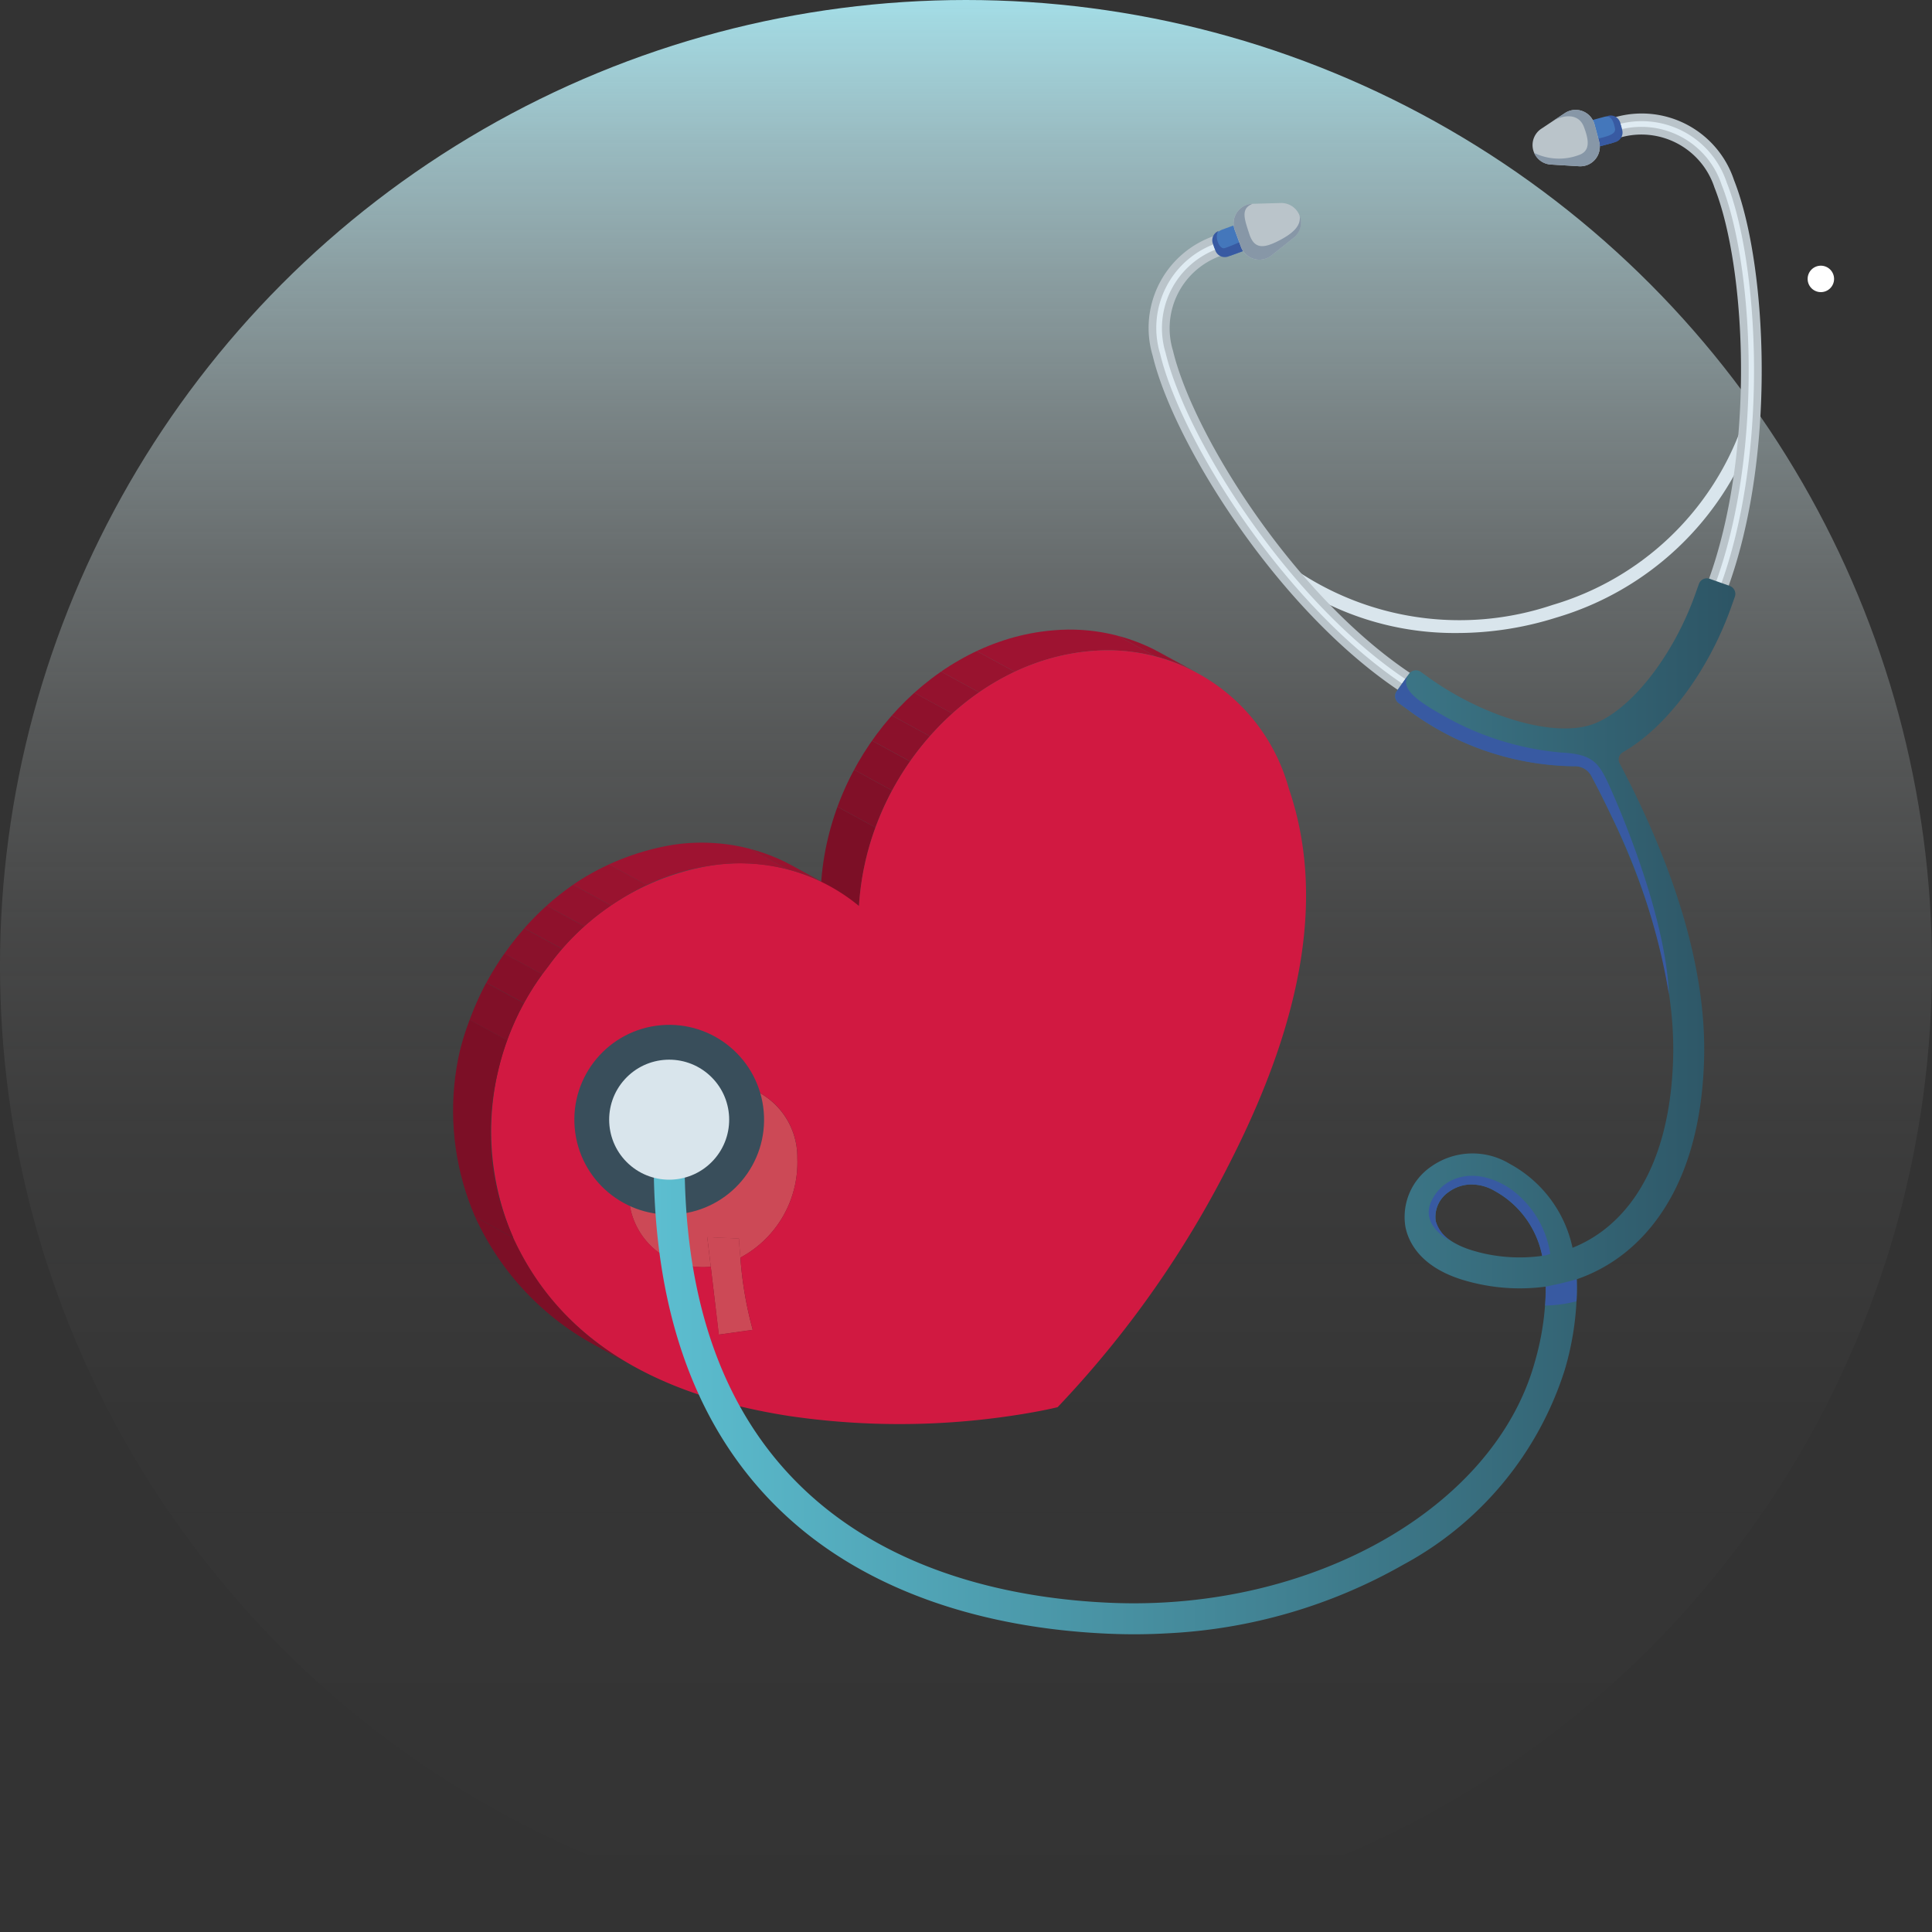 <svg xmlns="http://www.w3.org/2000/svg" xmlns:xlink="http://www.w3.org/1999/xlink" width="93.119" height="93.119" viewBox="0 0 93.119 93.119">
  <rect x="0" y="0" width="93.119" height="93.119" fill="#333333" stroke="none"/>
  <defs>
    <linearGradient id="linear-gradient" x1="0.5" y1="1" x2="0.5" gradientUnits="objectBoundingBox">
      <stop offset="0" stop-color="#fff" stop-opacity="0"/>
      <stop offset="0.268" stop-color="#fefefe" stop-opacity="0.012"/>
      <stop offset="0.409" stop-color="#fbfdfe" stop-opacity="0.043"/>
      <stop offset="0.521" stop-color="#f5fbfc" stop-opacity="0.102"/>
      <stop offset="0.617" stop-color="#eef9fa" stop-opacity="0.184"/>
      <stop offset="0.703" stop-color="#e4f5f8" stop-opacity="0.29"/>
      <stop offset="0.782" stop-color="#d8f1f5" stop-opacity="0.424"/>
      <stop offset="0.855" stop-color="#caecf2" stop-opacity="0.576"/>
      <stop offset="0.925" stop-color="#b9e6ee" stop-opacity="0.761"/>
      <stop offset="0.988" stop-color="#a7e0e9" stop-opacity="0.961"/>
      <stop offset="1" stop-color="#a4dfe9"/>
    </linearGradient>
    <clipPath id="clip-path">
      <path id="Path_35151" data-name="Path 35151" d="M458.976,1118.208l-1.836-1a17.734,17.734,0,0,1-.594-3.485l1.836,1A17.732,17.732,0,0,0,458.976,1118.208Z" transform="translate(-456.546 -1113.724)" fill="none"/>
    </clipPath>
    <clipPath id="clip-path-2">
      <path id="Path_35159" data-name="Path 35159" d="M459.289,1103.039a3.755,3.755,0,0,0-1.879-3.2l1.836,1a3.754,3.754,0,0,1,1.879,3.2,5.2,5.2,0,0,1-2.743,4.788l-1.836-1A5.2,5.2,0,0,0,459.289,1103.039Z" transform="translate(-456.546 -1099.84)" fill="none"/>
    </clipPath>
    <clipPath id="clip-path-3">
      <path id="Path_35161" data-name="Path 35161" d="M456.491,1113.044c-.051-.545-.074-.9-.075-.921l1.836,1c0,.018.024.376.075.921Z" transform="translate(-456.416 -1112.123)" fill="none"/>
    </clipPath>
    <clipPath id="clip-path-4">
      <path id="Path_35169" data-name="Path 35169" d="M450.463,1113.81a3.479,3.479,0,0,0,2.069.389l1.836,1a3.476,3.476,0,0,1-2.069-.389Z" transform="translate(-450.463 -1113.81)" fill="none"/>
    </clipPath>
    <clipPath id="clip-path-5">
      <path id="Path_35173" data-name="Path 35173" d="M454.268,1099.161a3.492,3.492,0,0,1,2.174.375l1.836,1a3.493,3.493,0,0,0-2.174-.375Z" transform="translate(-454.268 -1099.123)" fill="none"/>
    </clipPath>
    <clipPath id="clip-path-6">
      <path id="Path_35184" data-name="Path 35184" d="M482.76,1063.924l1.836,1a9.017,9.017,0,0,0-5.032-1.044c-.216.017-.432.04-.645.07-5.559.781-10.238,6.1-10.6,12.222l-1.836-1c.366-6.118,5.045-11.44,10.6-12.221.214-.031.43-.053.646-.07A9.017,9.017,0,0,1,482.76,1063.924Z" transform="translate(-466.479 -1062.852)" fill="none"/>
    </clipPath>
    <clipPath id="clip-path-7">
      <path id="Path_35193" data-name="Path 35193" d="M450.9,1108.6l-1.836-1a3.76,3.76,0,0,1-1.883-3.2,5.092,5.092,0,0,1,3.843-5.174c.077-.016.153-.028.229-.039l1.836,1c-.076.011-.152.023-.229.039a5.092,5.092,0,0,0-3.843,5.174A3.762,3.762,0,0,0,450.9,1108.6Z" transform="translate(-447.179 -1099.188)" fill="none"/>
    </clipPath>
    <clipPath id="clip-path-8">
      <path id="Path_35196" data-name="Path 35196" d="M445.281,1119.329l-1.836-1a13.324,13.324,0,0,1-5.937-6.272l1.836,1A13.326,13.326,0,0,0,445.281,1119.329Z" transform="translate(-437.509 -1112.058)" fill="none"/>
    </clipPath>
    <clipPath id="clip-path-9">
      <path id="Path_35208" data-name="Path 35208" d="M451.936,1081.778l1.836,1a9.126,9.126,0,0,0-5.671-.976,12.122,12.122,0,0,0-7.865,4.857,12.87,12.87,0,0,0-1.692,13.081l-1.836-1a12.87,12.87,0,0,1,1.692-13.081,12.12,12.12,0,0,1,7.865-4.857A9.126,9.126,0,0,1,451.936,1081.778Z" transform="translate(-435.622 -1080.705)" fill="none"/>
    </clipPath>
    <linearGradient id="linear-gradient-2" y1="0.5" x2="1" y2="0.5" gradientUnits="objectBoundingBox">
      <stop offset="0" stop-color="#5cbed0"/>
      <stop offset="1" stop-color="#2d5565"/>
    </linearGradient>
  </defs>
  <g id="Group_11483" data-name="Group 11483" transform="translate(-397.698 -1010.096)">
    <circle id="Ellipse_80" data-name="Ellipse 80" cx="46.559" cy="46.559" r="46.559" transform="translate(397.698 1010.096)" fill="url(#linear-gradient)"/>
    <g id="Group_11482" data-name="Group 11482" transform="translate(419.513 1015.391)">
      <g id="Group_11481" data-name="Group 11481">
        <path id="Path_35148" data-name="Path 35148" d="M549.156,1032.995a.637.637,0,1,1,.637.637A.637.637,0,0,1,549.156,1032.995Z" transform="translate(-483.846 -1024.847)" fill="#fff"/>
        <g id="Group_11474" data-name="Group 11474" transform="translate(0 25.053)">
          <g id="Group_11473" data-name="Group 11473" style="isolation: isolate">
            <g id="Group_11439" data-name="Group 11439" transform="translate(10.995 32.749)">
              <path id="Path_35149" data-name="Path 35149" d="M456.571,1121.01l-1.836-1,1.636-.23,1.836,1Z" transform="translate(-454.736 -1119.782)" fill="#a91434"/>
            </g>
            <g id="Group_11442" data-name="Group 11442" transform="translate(12.037 29.264)" style="isolation: isolate">
              <g id="Group_11441" data-name="Group 11441" clip-path="url(#clip-path)">
                <g id="Group_11440" data-name="Group 11440" style="isolation: isolate">
                  <path id="Path_35150" data-name="Path 35150" d="M458.976,1118.208l-1.836-1a17.734,17.734,0,0,1-.594-3.485l1.836,1a17.732,17.732,0,0,0,.594,3.485" transform="translate(-456.546 -1113.724)" fill="#7c0f26"/>
                </g>
              </g>
            </g>
            <g id="Group_11445" data-name="Group 11445" transform="translate(12.037 21.277)" style="isolation: isolate">
              <g id="Group_11444" data-name="Group 11444" clip-path="url(#clip-path-2)">
                <g id="Group_11443" data-name="Group 11443" style="isolation: isolate">
                  <path id="Path_35152" data-name="Path 35152" d="M458.382,1114.491l-1.836-1a4.6,4.6,0,0,0,.524-.314l1.836,1a4.616,4.616,0,0,1-.524.314" transform="translate(-456.546 -1105.505)" fill="#99132f"/>
                  <path id="Path_35153" data-name="Path 35153" d="M459.293,1113.889l-1.836-1a4.879,4.879,0,0,0,.491-.389l1.836,1a4.9,4.9,0,0,1-.491.389" transform="translate(-456.933 -1105.218)" fill="#94122e"/>
                  <path id="Path_35154" data-name="Path 35154" d="M460.147,1113.192l-1.836-1a5.007,5.007,0,0,0,.414-.418l1.836,1a4.978,4.978,0,0,1-.414.418" transform="translate(-457.296 -1104.909)" fill="#8f112c"/>
                  <path id="Path_35155" data-name="Path 35155" d="M460.867,1112.43l-1.836-1a5.325,5.325,0,0,0,.366-.465l1.836,1a5.188,5.188,0,0,1-.366.465" transform="translate(-457.602 -1104.566)" fill="#8b112b"/>
                  <path id="Path_35156" data-name="Path 35156" d="M461.5,1111.568l-1.836-1a5.484,5.484,0,0,0,.333-.539l1.836,1a5.438,5.438,0,0,1-.332.54" transform="translate(-457.872 -1104.168)" fill="#861029"/>
                  <path id="Path_35157" data-name="Path 35157" d="M462.082,1110.522l-1.836-1a5.361,5.361,0,0,0,.308-.686l1.836,1a5.307,5.307,0,0,1-.308.685" transform="translate(-458.118 -1103.662)" fill="#811028"/>
                  <path id="Path_35158" data-name="Path 35158" d="M461.455,1106.015l-1.836-1a5,5,0,0,0,.307-1.977,3.754,3.754,0,0,0-1.879-3.2l1.836,1a3.754,3.754,0,0,1,1.879,3.2,5,5,0,0,1-.307,1.977" transform="translate(-457.184 -1099.84)" fill="#7c0f26"/>
                </g>
              </g>
            </g>
            <g id="Group_11448" data-name="Group 11448" transform="translate(11.962 28.343)" style="isolation: isolate">
              <g id="Group_11447" data-name="Group 11447" clip-path="url(#clip-path-3)">
                <g id="Group_11446" data-name="Group 11446" style="isolation: isolate">
                  <path id="Path_35160" data-name="Path 35160" d="M458.326,1114.043l-1.836-1c-.051-.545-.074-.9-.075-.921l1.836,1c0,.018.024.376.075.921" transform="translate(-456.416 -1112.123)" fill="#7a2c33"/>
                </g>
              </g>
            </g>
            <g id="Group_11449" data-name="Group 11449" transform="translate(10.606 29.702)">
              <path id="Path_35162" data-name="Path 35162" d="M456.284,1118.761l-1.836-1-.389-3.276,1.836,1Z" transform="translate(-454.06 -1114.486)" fill="#762a31"/>
            </g>
            <g id="Group_11450" data-name="Group 11450" transform="translate(10.437 28.279)">
              <path id="Path_35163" data-name="Path 35163" d="M455.771,1114.433l-1.836-1-.169-1.424,1.836,1Z" transform="translate(-453.766 -1112.011)" fill="#762a31"/>
            </g>
            <g id="Group_11451" data-name="Group 11451" transform="translate(12.273 29.277)">
              <path id="Path_35164" data-name="Path 35164" d="M456.957,1113.747l1.524.064c0,.018.024.375.075.921a17.726,17.726,0,0,0,.594,3.485l-1.635.23-.389-3.276Z" transform="translate(-456.957 -1113.747)" fill="#cc4956"/>
            </g>
            <g id="Group_11452" data-name="Group 11452" transform="translate(10.437 28.279)">
              <path id="Path_35165" data-name="Path 35165" d="M455.6,1113.01l-1.836-1,1.525.064,1.836,1Z" transform="translate(-453.766 -1112.011)" fill="#a23a44"/>
            </g>
            <g id="Group_11455" data-name="Group 11455" transform="translate(8.537 29.313)" style="isolation: isolate">
              <g id="Group_11454" data-name="Group 11454" clip-path="url(#clip-path-4)">
                <g id="Group_11453" data-name="Group 11453" style="isolation: isolate">
                  <path id="Path_35166" data-name="Path 35166" d="M452.3,1114.809l-1.836-1c.041.022.082.044.124.064l1.836,1c-.042-.021-.083-.042-.124-.064" transform="translate(-450.463 -1113.81)" fill="#94122e"/>
                  <path id="Path_35167" data-name="Path 35167" d="M452.514,1114.921l-1.836-1a3.387,3.387,0,0,0,.645.238l1.836,1a3.351,3.351,0,0,1-.645-.238" transform="translate(-450.554 -1113.858)" fill="#99132f"/>
                  <path id="Path_35168" data-name="Path 35168" d="M453.636,1115.335l-1.836-1a3.584,3.584,0,0,0,1.3.086l1.836,1a3.584,3.584,0,0,1-1.3-.086" transform="translate(-451.031 -1114.033)" fill="#9e1331"/>
                </g>
              </g>
            </g>
            <g id="Group_11458" data-name="Group 11458" transform="translate(10.726 20.865)" style="isolation: isolate">
              <g id="Group_11457" data-name="Group 11457" clip-path="url(#clip-path-5)">
                <g id="Group_11456" data-name="Group 11456" transform="translate(0 0)" style="isolation: isolate">
                  <path id="Path_35170" data-name="Path 35170" d="M456.1,1100.159l-1.836-1a3.6,3.6,0,0,1,1.4.072l1.836,1a3.6,3.6,0,0,0-1.4-.073" transform="translate(-454.268 -1099.123)" fill="#9a3741"/>
                  <path id="Path_35171" data-name="Path 35171" d="M458.546,1100.313l-1.836-1a3.406,3.406,0,0,1,.647.239l1.836,1a3.381,3.381,0,0,0-.647-.239" transform="translate(-455.305 -1099.204)" fill="#96363f"/>
                  <path id="Path_35172" data-name="Path 35172" d="M459.671,1100.729l-1.836-1c.041.02.082.041.122.063l1.836,1c-.04-.022-.081-.043-.122-.063" transform="translate(-455.783 -1099.381)" fill="#91343d"/>
                </g>
              </g>
            </g>
            <g id="Group_11461" data-name="Group 11461" transform="translate(17.751)" style="isolation: isolate">
              <g id="Group_11460" data-name="Group 11460" clip-path="url(#clip-path-6)">
                <g id="Group_11459" data-name="Group 11459" style="isolation: isolate">
                  <path id="Path_35174" data-name="Path 35174" d="M468.315,1082.474l-1.836-1a13.311,13.311,0,0,1,.794-3.782l1.836,1a13.312,13.312,0,0,0-.794,3.782" transform="translate(-466.479 -1069.156)" fill="#7c0f26"/>
                  <path id="Path_35175" data-name="Path 35175" d="M469.695,1077.375l-1.836-1a13.733,13.733,0,0,1,.8-1.783l1.836,1a13.725,13.725,0,0,0-.8,1.783" transform="translate(-467.065 -1067.839)" fill="#811028"/>
                  <path id="Path_35176" data-name="Path 35176" d="M471.089,1074.555l-1.836-1a13.819,13.819,0,0,1,.865-1.4l1.836,1a13.816,13.816,0,0,0-.865,1.4" transform="translate(-467.657 -1066.802)" fill="#861029"/>
                  <path id="Path_35177" data-name="Path 35177" d="M472.593,1072.256l-1.836-1a13.689,13.689,0,0,1,.955-1.212l1.836,1a13.688,13.688,0,0,0-.955,1.212" transform="translate(-468.296 -1065.907)" fill="#8b112b"/>
                  <path id="Path_35178" data-name="Path 35178" d="M474.253,1070.236l-1.836-1a13.414,13.414,0,0,1,1.083-1.094l1.836,1a13.394,13.394,0,0,0-1.083,1.094" transform="translate(-469.001 -1065.1)" fill="#8f112c"/>
                  <path id="Path_35179" data-name="Path 35179" d="M476.135,1068.389l-1.836-1a12.84,12.84,0,0,1,1.29-1.021l1.836,1a12.776,12.776,0,0,0-1.29,1.021" transform="translate(-469.801 -1064.346)" fill="#94122e"/>
                  <path id="Path_35180" data-name="Path 35180" d="M478.378,1066.636l-1.836-1a12.072,12.072,0,0,1,1.717-.991l1.836,1a12.034,12.034,0,0,0-1.717.991" transform="translate(-470.753 -1063.614)" fill="#99132f"/>
                  <path id="Path_35181" data-name="Path 35181" d="M481.362,1064.883l-1.836-1a10.82,10.82,0,0,1,3.1-.934c.214-.031.43-.053.646-.07a9.309,9.309,0,0,1,3.042.26l1.836,1a9.315,9.315,0,0,0-3.042-.261c-.216.017-.432.04-.645.07a10.825,10.825,0,0,0-3.1.934" transform="translate(-472.021 -1062.852)" fill="#9e1331"/>
                  <path id="Path_35182" data-name="Path 35182" d="M493.16,1064.353l-1.836-1a8.738,8.738,0,0,1,1.669.618l1.836,1a8.747,8.747,0,0,0-1.669-.618" transform="translate(-477.032 -1063.065)" fill="#99132f"/>
                  <path id="Path_35183" data-name="Path 35183" d="M496.062,1065.427l-1.836-1q.162.079.32.166l1.836,1q-.158-.086-.32-.166" transform="translate(-478.265 -1063.521)" fill="#94122e"/>
                </g>
              </g>
            </g>
            <g id="Group_11464" data-name="Group 11464" transform="translate(6.648 20.902)" style="isolation: isolate">
              <g id="Group_11463" data-name="Group 11463" clip-path="url(#clip-path-7)">
                <g id="Group_11462" data-name="Group 11462" transform="translate(0)" style="isolation: isolate">
                  <path id="Path_35185" data-name="Path 35185" d="M450.9,1110.992l-1.836-1a3.761,3.761,0,0,1-1.883-3.2,4.986,4.986,0,0,1,.3-1.971l1.836,1a4.987,4.987,0,0,0-.3,1.971,3.762,3.762,0,0,0,1.883,3.2" transform="translate(-447.179 -1101.582)" fill="#7a2c33"/>
                  <path id="Path_35186" data-name="Path 35186" d="M449.556,1105.315l-1.836-1a5.3,5.3,0,0,1,.309-.688l1.836,1a5.331,5.331,0,0,0-.309.688" transform="translate(-447.409 -1101.074)" fill="#7e2d35"/>
                  <path id="Path_35187" data-name="Path 35187" d="M450.094,1104.228l-1.836-1a5.278,5.278,0,0,1,.332-.54l1.836,1a5.254,5.254,0,0,0-.332.539" transform="translate(-447.637 -1100.675)" fill="#832f37"/>
                  <path id="Path_35188" data-name="Path 35188" d="M450.672,1103.345l-1.836-1a5.32,5.32,0,0,1,.367-.466l1.836,1a5.311,5.311,0,0,0-.367.466" transform="translate(-447.883 -1100.332)" fill="#883139"/>
                  <path id="Path_35189" data-name="Path 35189" d="M451.31,1102.57l-1.836-1a5.085,5.085,0,0,1,.414-.418l1.836,1a5.039,5.039,0,0,0-.414.418" transform="translate(-448.154 -1100.023)" fill="#8c323b"/>
                  <path id="Path_35190" data-name="Path 35190" d="M452.03,1101.863l-1.836-1a4.855,4.855,0,0,1,.494-.391l1.836,1a4.854,4.854,0,0,0-.494.391" transform="translate(-448.46 -1099.734)" fill="#91343d"/>
                  <path id="Path_35191" data-name="Path 35191" d="M452.888,1101.193l-1.836-1a4.565,4.565,0,0,1,.655-.379l1.836,1a4.678,4.678,0,0,0-.655.378" transform="translate(-448.824 -1099.455)" fill="#96363f"/>
                  <path id="Path_35192" data-name="Path 35192" d="M454.026,1100.548l-1.836-1a4.238,4.238,0,0,1,.966-.322c.077-.016.153-.028.229-.039l1.836,1c-.076.011-.152.023-.229.039a4.244,4.244,0,0,0-.966.322" transform="translate(-449.307 -1099.188)" fill="#9a3741"/>
                </g>
              </g>
            </g>
            <g id="Group_11465" data-name="Group 11465" transform="translate(8.484 21.863)">
              <path id="Path_35194" data-name="Path 35194" d="M454.448,1100.9a3.56,3.56,0,0,1,4.053,3.574,5.2,5.2,0,0,1-2.743,4.788c-.051-.545-.073-.9-.075-.921l-1.524-.064.169,1.424a3.568,3.568,0,0,1-3.952-3.587,5.092,5.092,0,0,1,3.843-5.175C454.3,1100.92,454.372,1100.907,454.448,1100.9Z" transform="translate(-450.37 -1100.859)" fill="#cc4956"/>
            </g>
            <g id="Group_11468" data-name="Group 11468" transform="translate(1.086 28.305)" style="isolation: isolate">
              <g id="Group_11467" data-name="Group 11467" clip-path="url(#clip-path-8)">
                <g id="Group_11466" data-name="Group 11466" style="isolation: isolate">
                  <path id="Path_35195" data-name="Path 35195" d="M445.281,1119.329l-1.836-1a13.324,13.324,0,0,1-5.937-6.272l1.836,1a13.326,13.326,0,0,0,5.936,6.273" transform="translate(-437.509 -1112.058)" fill="#7c0f26"/>
                </g>
              </g>
            </g>
            <g id="Group_11469" data-name="Group 11469" transform="translate(1.836 0.999)">
              <path id="Path_35197" data-name="Path 35197" d="M477.276,1071.232c1.737,5.056.744,10.979-2.774,17.922a49.3,49.3,0,0,1-8.365,11.911c-.046.011-.921.231-2.459.448a36.6,36.6,0,0,1-10.46-.02c-6.677-1.035-11.118-3.807-13.32-8.6a12.87,12.87,0,0,1,1.692-13.081,12.122,12.122,0,0,1,7.865-4.857,8.982,8.982,0,0,1,7.108,1.953c.366-6.118,5.045-11.441,10.6-12.222.213-.03.429-.053.645-.07A9.047,9.047,0,0,1,477.276,1071.232Zm-26.427,22.62a5.2,5.2,0,0,0,2.743-4.788,3.56,3.56,0,0,0-4.053-3.574c-.076.011-.152.024-.229.039a5.092,5.092,0,0,0-3.843,5.174,3.568,3.568,0,0,0,3.952,3.587l.389,3.277,1.635-.23a17.73,17.73,0,0,1-.594-3.485" transform="translate(-438.813 -1064.588)" fill="#d11941"/>
            </g>
            <g id="Group_11472" data-name="Group 11472" transform="translate(0 10.27)" style="isolation: isolate">
              <g id="Group_11471" data-name="Group 11471" clip-path="url(#clip-path-9)">
                <g id="Group_11470" data-name="Group 11470" transform="translate(0 0)" style="isolation: isolate">
                  <path id="Path_35198" data-name="Path 35198" d="M438.543,1106.045l-1.836-1a12.3,12.3,0,0,1-.263-9.5l1.836,1a12.3,12.3,0,0,0,.263,9.495" transform="translate(-435.621 -1087.011)" fill="#7c0f26"/>
                  <path id="Path_35199" data-name="Path 35199" d="M438.887,1095.228l-1.836-1a13.912,13.912,0,0,1,.8-1.79l1.836,1a13.864,13.864,0,0,0-.8,1.79" transform="translate(-436.229 -1085.689)" fill="#811028"/>
                  <path id="Path_35200" data-name="Path 35200" d="M440.285,1092.4l-1.836-1a14.08,14.08,0,0,1,.866-1.4l1.836,1a14.144,14.144,0,0,0-.866,1.4" transform="translate(-436.822 -1084.653)" fill="#861029"/>
                  <path id="Path_35201" data-name="Path 35201" d="M441.79,1090.1l-1.836-1q.139-.2.285-.392.326-.433.676-.829l1.836,1q-.349.4-.676.828-.147.2-.285.392" transform="translate(-437.462 -1083.751)" fill="#8b112b"/>
                  <path id="Path_35202" data-name="Path 35202" d="M443.462,1088.074l-1.836-1a13.439,13.439,0,0,1,1.075-1.086l1.836,1a13.428,13.428,0,0,0-1.075,1.086" transform="translate(-438.172 -1082.949)" fill="#8f112c"/>
                  <path id="Path_35203" data-name="Path 35203" d="M445.331,1086.242l-1.836-1a12.7,12.7,0,0,1,1.276-1.01l1.836,1a12.774,12.774,0,0,0-1.276,1.01" transform="translate(-438.966 -1082.204)" fill="#94122e"/>
                  <path id="Path_35204" data-name="Path 35204" d="M447.549,1084.5l-1.836-1a12.1,12.1,0,0,1,1.714-.99l1.836,1a12.087,12.087,0,0,0-1.714.99" transform="translate(-439.908 -1081.473)" fill="#99132f"/>
                  <path id="Path_35205" data-name="Path 35205" d="M450.528,1082.744l-1.836-1a10.9,10.9,0,0,1,3.124-.943,9.433,9.433,0,0,1,3.688.194l1.836,1a9.433,9.433,0,0,0-3.688-.194,10.889,10.889,0,0,0-3.124.943" transform="translate(-441.173 -1080.705)" fill="#9e1331"/>
                  <path id="Path_35206" data-name="Path 35206" d="M462.371,1082.21l-1.836-1a8.709,8.709,0,0,1,1.665.617l1.836,1a8.723,8.723,0,0,0-1.665-.617" transform="translate(-446.203 -1080.92)" fill="#99132f"/>
                  <path id="Path_35207" data-name="Path 35207" d="M465.266,1083.283l-1.836-1c.107.052.212.108.318.164l1.836,1q-.157-.086-.318-.165" transform="translate(-447.433 -1081.376)" fill="#94122e"/>
                </g>
              </g>
            </g>
          </g>
        </g>
        <g id="Group_11480" data-name="Group 11480" transform="translate(5.489)">
          <g id="Group_11479" data-name="Group 11479" transform="translate(28.267)">
            <g id="Group_11475" data-name="Group 11475" transform="translate(6.294 15.283)">
              <path id="Path_35209" data-name="Path 35209" d="M513.622,1055.8a14.051,14.051,0,0,1-8.378-2.67l.38-.513a14.066,14.066,0,0,0,12.579,1.832,13.858,13.858,0,0,0,9.121-8.582l.605.2a14.5,14.5,0,0,1-9.534,8.988A15.9,15.9,0,0,1,513.622,1055.8Z" transform="translate(-505.244 -1045.868)" fill="#d9e5ec"/>
            </g>
            <g id="Group_11478" data-name="Group 11478">
              <g id="Group_11476" data-name="Group 11476" transform="translate(0 6.22)">
                <path id="Path_35210" data-name="Path 35210" d="M507.537,1052.463a.316.316,0,0,1-.157-.041c-6.289-3.559-11.847-12.28-12.911-16.721a4.5,4.5,0,0,1,2.88-5.569.319.319,0,0,1,.219.6,3.891,3.891,0,0,0-2.479,4.82c1.038,4.33,6.463,12.838,12.6,16.314a.319.319,0,0,1-.158.6Z" transform="translate(-494.302 -1030.112)" fill="#dfebf2" stroke="#bac4ca" stroke-miterlimit="10" stroke-width="0.37"/>
              </g>
              <rect id="Rectangle_1924" data-name="Rectangle 1924" width="1.801" height="1.318" rx="0.659" transform="translate(2.722 5.996) rotate(-20.053)" fill="#47b"/>
              <path id="Path_35211" data-name="Path 35211" d="M499.3,1030.055l.121.33a.483.483,0,0,0,.62.288l.784-.286a.484.484,0,0,0,.288-.62l0-.01c-.421.185-1.071.465-1.248.514-.269.074-.522-.626-.272-.836A.484.484,0,0,0,499.3,1030.055Z" transform="translate(-496.413 -1023.605)" fill="#385aa2"/>
              <path id="Path_35212" data-name="Path 35212" d="M501.413,1029.218l-.3-.812a.942.942,0,0,1,.86-1.264l1.36-.037a.942.942,0,0,1,.613,1.678l-1.064.849A.942.942,0,0,1,501.413,1029.218Z" transform="translate(-497.172 -1022.615)" fill="#bac4ca"/>
              <path id="Path_35213" data-name="Path 35213" d="M501.976,1027.169a.942.942,0,0,0-.86,1.264l.3.812a.942.942,0,0,0,1.472.413l1.064-.849a.925.925,0,0,0,.287-1.083c.083.472-.267.844-1,1.221s-1.185.414-1.423-.32S501.386,1027.4,501.976,1027.169Z" transform="translate(-497.172 -1022.642)" fill="#8797a7"/>
              <g id="Group_11477" data-name="Group 11477" transform="translate(22.036 0.377)">
                <path id="Path_35214" data-name="Path 35214" d="M537.17,1044.313a.314.314,0,0,1-.136-.031.319.319,0,0,1-.152-.425c3.026-6.375,2.572-16.456.93-20.595a3.89,3.89,0,0,0-4.8-2.518.319.319,0,1,1-.166-.617,4.5,4.5,0,0,1,5.559,2.9c1.684,4.244,2.151,14.576-.947,21.1A.319.319,0,0,1,537.17,1044.313Z" transform="translate(-532.61 -1019.956)" fill="#dfebf2" stroke="#bac4ca" stroke-miterlimit="10" stroke-width="0.37"/>
              </g>
              <rect id="Rectangle_1925" data-name="Rectangle 1925" width="1.801" height="1.318" rx="0.659" transform="translate(22.741 1.435) rotate(164.948)" fill="#47b"/>
              <path id="Path_35215" data-name="Path 35215" d="M530.766,1020.981a.992.992,0,0,0-.121.034.483.483,0,0,0,.563.263l.806-.217a.483.483,0,0,0,.341-.592l-.091-.339a.483.483,0,0,0-.592-.341l-.11.029c.3-.037.395.325.444.571C532.061,1020.667,531.747,1020.778,530.766,1020.981Z" transform="translate(-509.739 -1019.501)" fill="#385aa2"/>
              <path id="Path_35216" data-name="Path 35216" d="M529.316,1020.833l-.224-.835a.942.942,0,0,0-1.431-.54l-1.134.753a.942.942,0,0,0,.464,1.725l1.359.083A.942.942,0,0,0,529.316,1020.833Z" transform="translate(-507.811 -1019.3)" fill="#bac4ca"/>
              <path id="Path_35217" data-name="Path 35217" d="M529.376,1020.833l-.224-.835a.942.942,0,0,0-1.431-.54l-.637.423c.547-.363,1.3-.431,1.555.234s.314,1.183-.259,1.369a2.738,2.738,0,0,1-2.134-.108.919.919,0,0,0,.8.559l1.359.083A.942.942,0,0,0,529.376,1020.833Z" transform="translate(-507.871 -1019.3)" fill="#8797a7"/>
            </g>
          </g>
          <circle id="Ellipse_81" data-name="Ellipse 81" cx="4.572" cy="4.572" r="4.572" transform="translate(0 44.514) rotate(-4.968)" fill="#394e5b"/>
          <path id="Path_35218" data-name="Path 35218" d="M504.407,1059.922l.171-.481a.411.411,0,0,0-.25-.524l-.961-.341a.41.41,0,0,0-.523.25l-.171.48c-1.091,3.075-3.22,5.735-5.052,6.314s-5.1-.372-7.764-2.26l-.416-.3a.41.41,0,0,0-.572.1l-.59.832a.41.41,0,0,0,.1.572l.416.3a13.661,13.661,0,0,0,8.038,2.743.886.886,0,0,1,.828.473c.322.6.664,1.281.988,1.967,2.047,4.345,3.041,8.25,2.955,11.605-.1,3.851-1.267,6.734-3.376,8.335a6.238,6.238,0,0,1-1.474.831,6.029,6.029,0,0,0-3.023-4.043,3.459,3.459,0,0,0-3.793.131,2.944,2.944,0,0,0-1.24,2.893c.142.739.739,2.069,3.142,2.672a9.416,9.416,0,0,0,3.624.22,13.114,13.114,0,0,1-.522,3.613c-1.941,7.046-10.738,12.043-20.464,11.626-7.675-.329-20.547-3.539-20.519-21.335l-1.49,0c-.012,7.793,2.329,13.733,6.957,17.653,3.686,3.122,8.869,4.911,14.989,5.173a27.868,27.868,0,0,0,2.8-.019,25.487,25.487,0,0,0,11.389-3.313,16.236,16.236,0,0,0,7.776-9.387,14.1,14.1,0,0,0,.579-4.366,7.764,7.764,0,0,0,2.172-1.16c1.731-1.314,3.824-4.027,3.965-9.484.092-3.591-.95-7.722-3.1-12.279-.316-.672-.652-1.336-.97-1.938a.406.406,0,0,1,.16-.544C501.258,1065.751,503.3,1063.047,504.407,1059.922Zm-12.207,31.1c-1.17-.294-1.914-.844-2.042-1.508a1.455,1.455,0,0,1,.649-1.4,1.861,1.861,0,0,1,.978-.346,2.211,2.211,0,0,1,1.216.309,4.58,4.58,0,0,1,2.29,3.131A7.9,7.9,0,0,1,492.2,1091.025Z" transform="translate(-448.265 -1035.973)" fill="url(#linear-gradient-2)"/>
          <path id="Path_35219" data-name="Path 35219" d="M521.357,1109.249c-1.683-1.129-3.242-.636-3.817.575s.877,1.957,1.321,2.139h0a1.821,1.821,0,0,1-1.121-1.183,1.455,1.455,0,0,1,.649-1.4,1.863,1.863,0,0,1,.979-.346,2.211,2.211,0,0,1,1.216.309,4.58,4.58,0,0,1,2.29,3.131,1.455,1.455,0,0,0,.389-.1A4.726,4.726,0,0,0,521.357,1109.249Z" transform="translate(-475.849 -1057.237)" fill="#385aa2"/>
          <path id="Path_35220" data-name="Path 35220" d="M527.158,1118.546a6.525,6.525,0,0,0,1.514-.207c.02-.372.024-.728.008-1.064-.538.173-1.493.358-1.493.358C527.193,1117.935,527.182,1118.241,527.158,1118.546Z" transform="translate(-479.991 -1060.915)" fill="#385aa2"/>
          <path id="Path_35221" data-name="Path 35221" d="M514.668,1067.4a.41.41,0,0,0,.1.572l.416.3a13.661,13.661,0,0,0,8.038,2.743.886.886,0,0,1,.828.473c.322.6.664,1.281.988,1.967A30.885,30.885,0,0,1,527.79,1082v-.016c-.17-3.756-2.292-8.737-2.833-9.941s-.813-1.618-2.394-1.693a13.9,13.9,0,0,1-5.683-1.8c-1.467-.822-2.055-1.371-1.622-1.982Z" transform="translate(-474.654 -1039.376)" fill="#385aa2"/>
          <circle id="Ellipse_82" data-name="Ellipse 82" cx="2.893" cy="2.893" r="2.893" transform="matrix(0.67, -0.742, 0.742, 0.67, 0.864, 48.88)" fill="#d9e5ec"/>
          <path id="Path_35222" data-name="Path 35222" d="M528.325,1021.02Z" transform="translate(-480.487 -1020.03)" fill="#385aa2"/>
        </g>
      </g>
    </g>
  </g>
</svg>

